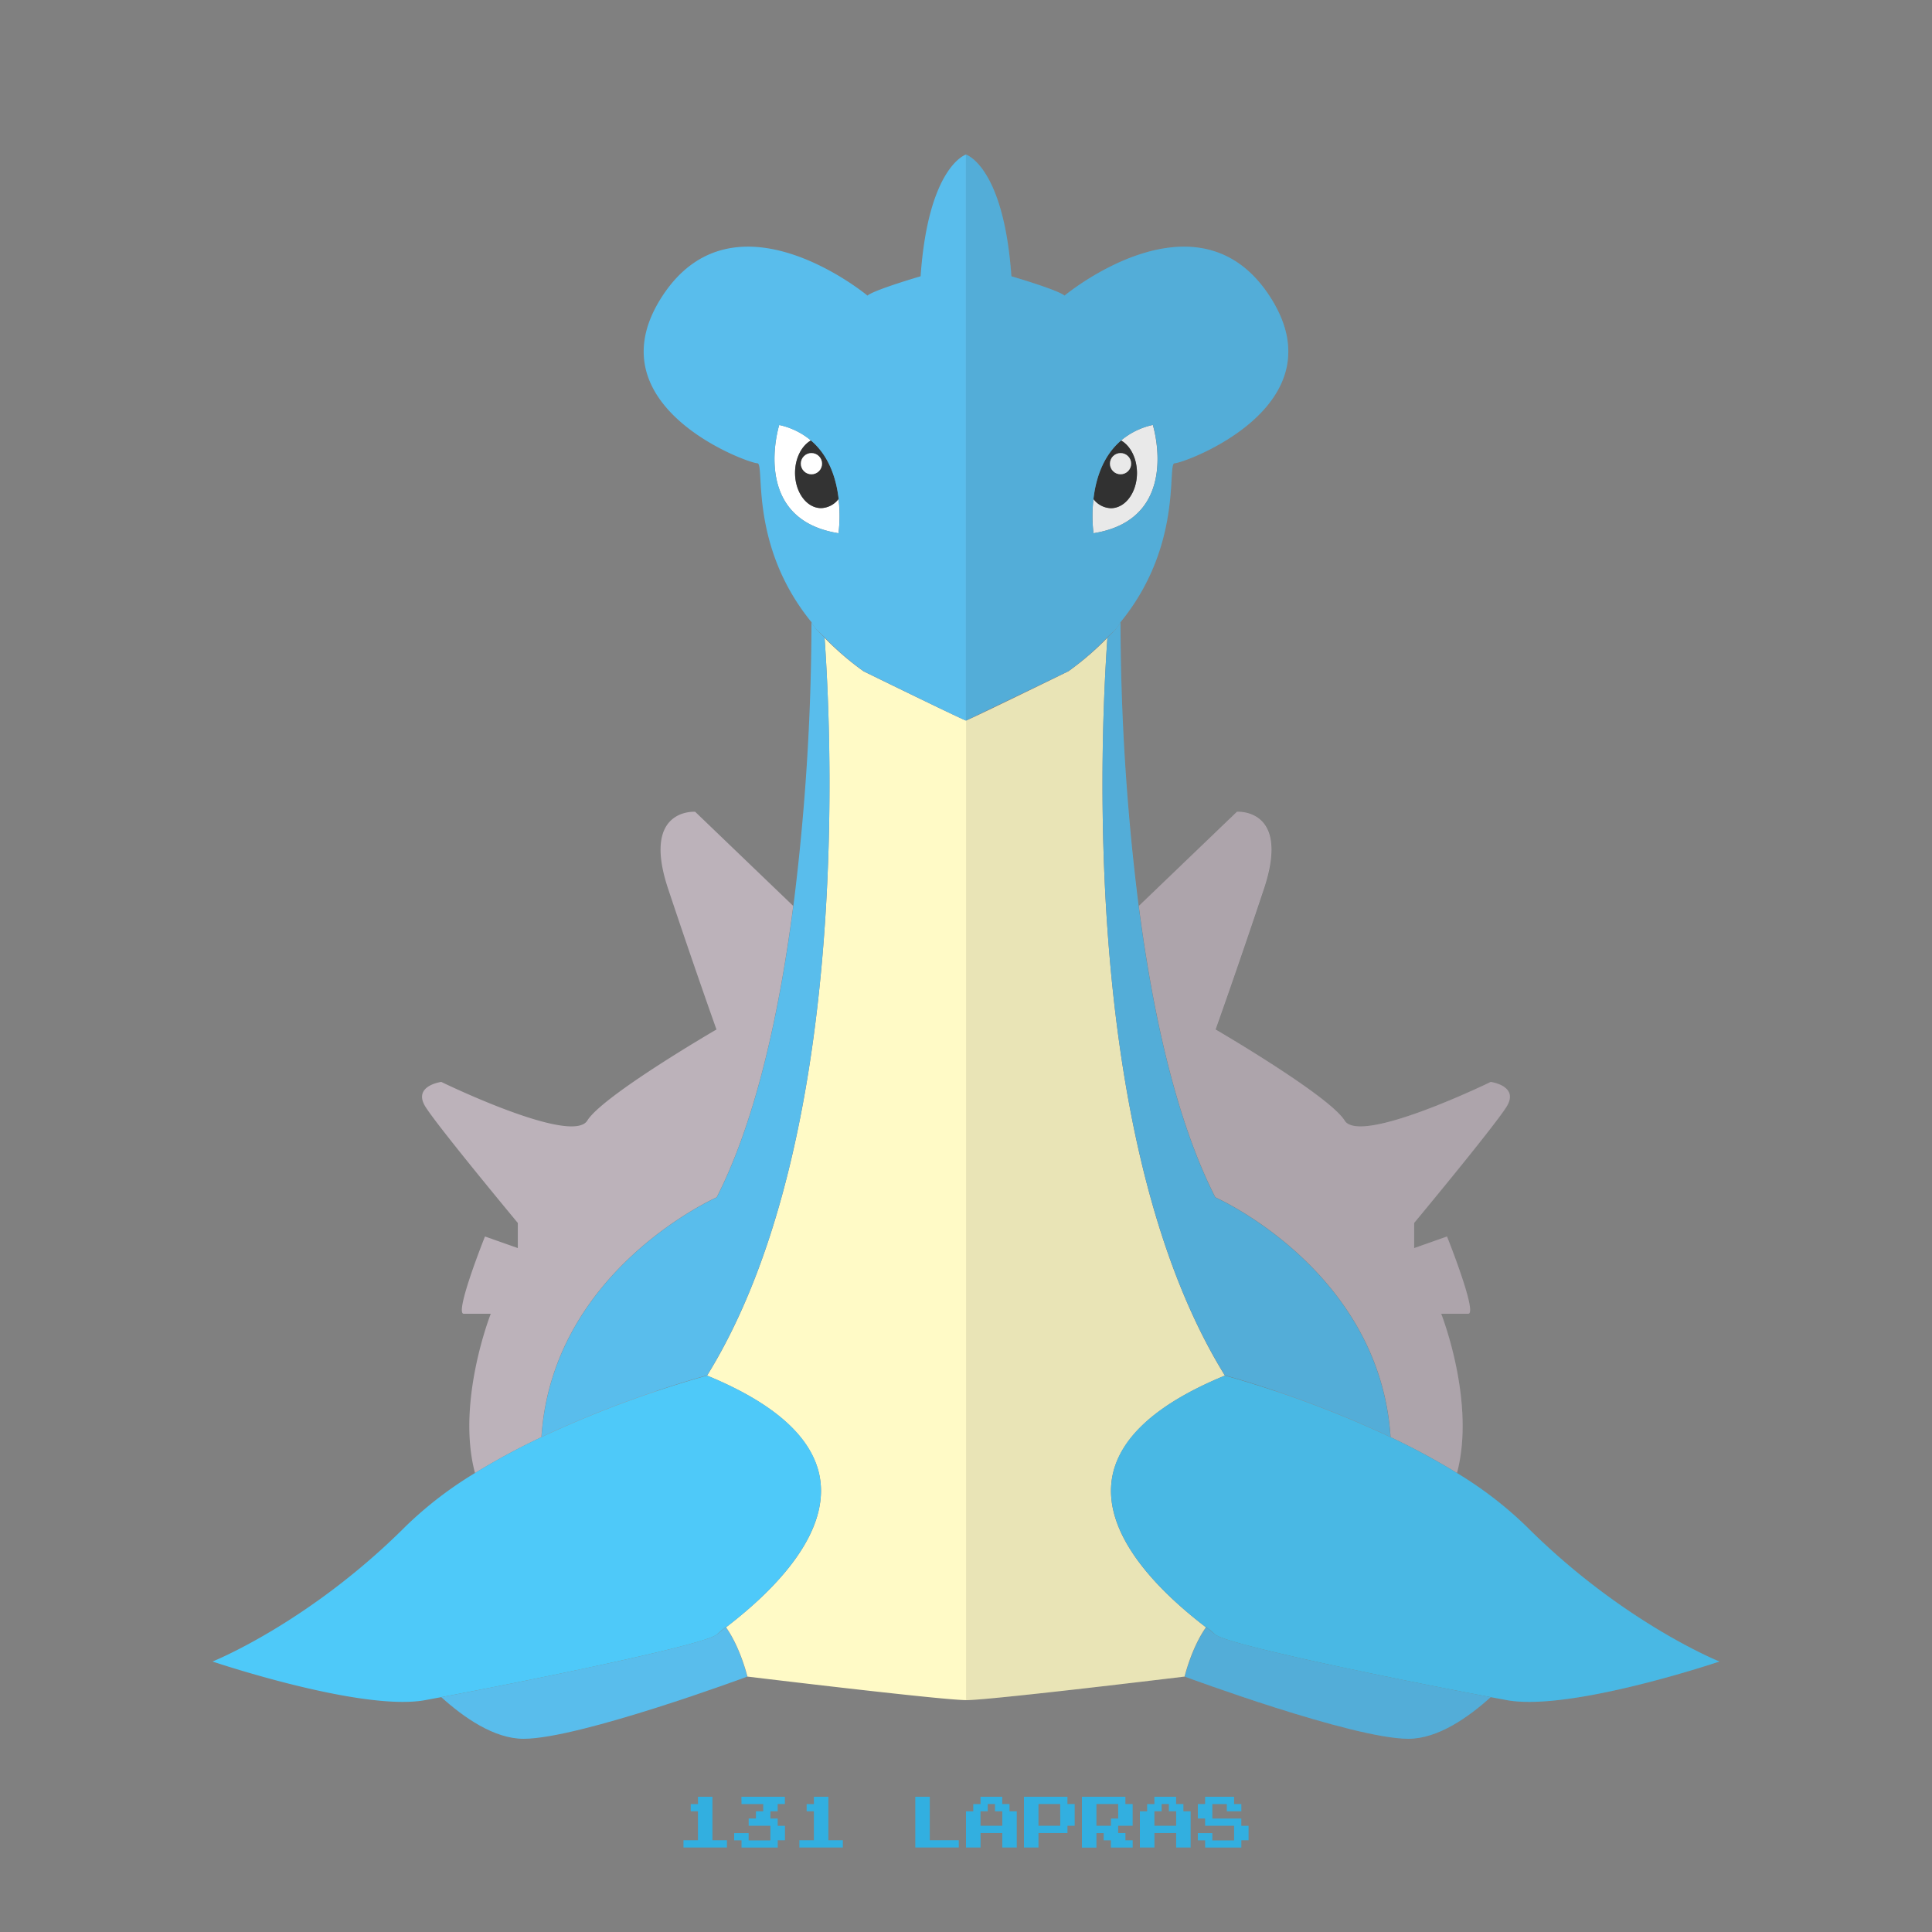 <?xml version="1.0" ?><svg id="pkflt" viewBox="0 0 500 500" xmlns="http://www.w3.org/2000/svg"><rect x="0" y="0" width="500" height="500" fill="#808080" stroke="none"/><defs><style>.cls-1{fill:none;}.cls-2{fill:#fff;}.cls-3{fill:#333;}.cls-4{fill:#fffac6;}.cls-5{fill:#59bdec;}.cls-6{fill:#bcb2ba;}.cls-7{fill:#4ec9f9;}.cls-8{opacity:0.1;}.cls-9{fill:#1a1a1a;}.cls-10{fill:#32afe0;}</style></defs><title/><path class="cls-1" d="M209.87,114a19,19,0,0,0-8.2-4S194,134.33,217,138a37,37,0,0,0,0-8.89C216.47,124.1,214.69,118.06,209.87,114Z"/><path class="cls-2" d="M212.5,131.5c-3.73,0-6.75-4.08-6.75-9.12,0-3.77,1.7-7,4.11-8.4a19,19,0,0,0-8.2-4S194,134.33,217,138a37,37,0,0,0,0-8.89A5.89,5.89,0,0,1,212.5,131.5Z"/><path class="cls-3" d="M205.76,122.38c0,5,3,9.12,6.75,9.12a5.89,5.89,0,0,0,4.54-2.39c-0.57-5-2.35-11.05-7.17-15.14C207.45,115.36,205.76,118.6,205.76,122.38Zm4.24-5.11a2.74,2.74,0,1,1-2.74,2.74A2.74,2.74,0,0,1,210,117.26Z"/><circle class="cls-2" cx="210" cy="120" r="2.74"/><path class="cls-1" d="M209.87,114a19,19,0,0,0-8.2-4S194,134.33,217,138a37,37,0,0,0,0-8.89C216.47,124.1,214.69,118.06,209.87,114Z"/><path class="cls-4" d="M214.67,201.75c0-15.9-.72-28.84-1.26-36.66h0C213.94,172.87,214.63,185.82,214.67,201.75Z"/><path class="cls-5" d="M187.86,421.16c-1.19.92-2,1.55-2.36,1.84-3.09,2.78-51.17,12.44-71.3,16.22C120,444.47,127.87,450,135.5,450c14.5,0,57.89-16.09,57.89-16.09S191.61,426.45,187.86,421.16Z"/><path class="cls-1" d="M169.83,360l0,0.08c8-2.68,13.21-4.06,13.21-4.06,26.86-43.41,31.77-110.21,31.67-154.25,0.09,44.05-4.83,110.8-31.67,154.17C183,355.92,177.77,357.31,169.83,360Z"/><path class="cls-1" d="M214.67,201.75c0-15.9-.72-28.84-1.26-36.66h0C213.94,172.87,214.63,185.82,214.67,201.75Z"/><path class="cls-6" d="M169.79,360.06l0-.08a275.26,275.26,0,0,0-29.67,11.88c2.85-43.23,45.35-62,45.35-62,10.38-20.35,16.37-48.81,19.82-75.4l-25.38-24.37s-14-1.06-7,19.94,12.51,36.4,12.51,36.4S156,283.52,152,290s-37.8-10-37.8-10-7.55,1-4.05,6.5,23.86,30,23.86,30V323l-8.5-3s-8,20-5.5,20h7s-9,22.81-4.08,41.22a178.11,178.11,0,0,1,17.24-9.31A273.39,273.39,0,0,1,169.79,360.06Z"/><path class="cls-4" d="M223.5,173.75a72.58,72.58,0,0,1-6.73-5.42c-1.18-1.07-2.32-2.15-3.36-3.24,0.54,7.82,1.23,20.76,1.26,36.66,0.1,44-4.81,110.85-31.67,154.25,19,7.83,27,16.74,29,25.46,3.86,17.41-16.77,34-24.1,39.69,3.75,5.29,5.53,12.75,5.53,12.75,11.86,1.43,51.1,6.09,56.61,6.09V186.5C247.5,185.5,223.5,173.75,223.5,173.75Z"/><path class="cls-7" d="M212,381.46c-1.93-8.72-10-17.64-29-25.46,0,0-5.24,1.39-13.21,4.06a273.39,273.39,0,0,0-29.64,11.86,178.11,178.11,0,0,0-17.24,9.31A99.37,99.37,0,0,0,105,395c-25,25-50,35-50,35s38.5,13,55,10l4.2-.78c20.14-3.78,68.22-13.44,71.3-16.22,0,0,.86-0.74,2.25-2l0.12,0.16C195.19,415.51,215.82,398.88,212,381.46Z"/><path class="cls-7" d="M185.5,423c0.33-.29,1.17-0.93,2.36-1.84l-0.12-.16C186.36,422.26,185.5,423,185.5,423Z"/><path class="cls-1" d="M209.87,114a19,19,0,0,0-8.2-4S194,134.33,217,138a37,37,0,0,0,0-8.89C216.47,124.1,214.69,118.06,209.87,114Z"/><path class="cls-5" d="M205.32,234.49c-3.45,26.59-9.44,55-19.82,75.4,0,0-42.5,18.74-45.35,62A275.26,275.26,0,0,1,169.83,360c7.95-2.68,13.17-4.06,13.17-4.06,26.83-43.37,31.76-110.12,31.67-154.17,0-15.93-.73-28.88-1.27-36.67h0V165c-1.22-1.28-2.35-2-3.39-4h0A595.8,595.8,0,0,1,205.32,234.49Z"/><path class="cls-5" d="M238.25,71.5s-12,3.5-13.75,5c0,0-34.25-28.5-53,0s22,43.39,24.5,43.39c2.06,0-2.33,21.11,14,41.11,1,2,2.17,2.63,3.39,3.91,1,1.09,2.19,2.23,3.37,3.31a72.9,72.9,0,0,0,6.73,5.48s24,11.78,26.5,12.78V40S240.25,43,238.25,71.5ZM217,138c-23-3.67-15.33-28-15.33-28a19,19,0,0,1,8.2,4c4.82,4.08,6.6,10.13,7.17,15.14A37,37,0,0,1,217,138Z"/><path class="cls-1" d="M290.13,114a19,19,0,0,1,8.2-4S306,134.33,283,138a37,37,0,0,1,0-8.89C283.53,124.1,285.31,118.06,290.13,114Z"/><path class="cls-2" d="M287.5,131.5c3.73,0,6.75-4.08,6.75-9.12,0-3.77-1.7-7-4.11-8.4a19,19,0,0,1,8.2-4S306,134.33,283,138a37,37,0,0,1,0-8.89A5.89,5.89,0,0,0,287.5,131.5Z"/><path class="cls-3" d="M290.13,114c-4.82,4.08-6.6,10.13-7.17,15.14a5.89,5.89,0,0,0,4.54,2.39c3.73,0,6.75-4.08,6.75-9.12C294.24,118.6,292.55,115.36,290.13,114Zm2.61,6a2.74,2.74,0,1,1-2.74-2.74A2.74,2.74,0,0,1,292.74,120Z"/><circle class="cls-2" cx="290" cy="120" r="2.74"/><path class="cls-1" d="M290.13,114a19,19,0,0,1,8.2-4S306,134.33,283,138a37,37,0,0,1,0-8.89C283.53,124.1,285.31,118.06,290.13,114Z"/><path class="cls-4" d="M285.33,201.75c0-15.9.72-28.84,1.26-36.66h0C286.06,172.87,285.37,185.82,285.33,201.75Z"/><path class="cls-5" d="M312.14,421.16c1.19,0.92,2,1.55,2.36,1.84,3.09,2.78,51.17,12.44,71.3,16.22C380,444.47,372.13,450,364.5,450c-14.5,0-57.89-16.09-57.89-16.09S308.39,426.45,312.14,421.16Z"/><path class="cls-1" d="M330.17,360l0,0.08C322.24,357.39,317,356,317,356c-26.86-43.41-31.77-110.21-31.67-154.25-0.09,44.05,4.83,110.8,31.67,154.17C317,355.92,322.23,357.31,330.17,360Z"/><path class="cls-1" d="M285.33,201.75c0-15.9.72-28.84,1.26-36.66h0C286.06,172.87,285.37,185.82,285.33,201.75Z"/><path class="cls-6" d="M330.21,360.06l0-.08a275.26,275.26,0,0,1,29.67,11.88c-2.85-43.23-45.35-62-45.35-62-10.38-20.35-16.37-48.81-19.82-75.4l25.38-24.37s14-1.06,7,19.94-12.51,36.4-12.51,36.4S344,283.52,348,290s37.8-10,37.8-10,7.55,1,4.05,6.5-23.86,30-23.86,30V323l8.5-3s8,20,5.5,20h-7s9,22.81,4.08,41.22a178.11,178.11,0,0,0-17.24-9.31A273.39,273.39,0,0,0,330.21,360.06Z"/><path class="cls-4" d="M276.5,173.75a72.58,72.58,0,0,0,6.73-5.42c1.18-1.07,2.32-2.15,3.36-3.24-0.54,7.82-1.23,20.76-1.26,36.66-0.1,44,4.81,110.85,31.67,154.25-19,7.83-27,16.74-29,25.46-3.86,17.41,16.77,34,24.1,39.69-3.75,5.29-5.53,12.75-5.53,12.75C294.75,435.33,255.51,440,250,440V186.5C252.5,185.5,276.5,173.75,276.5,173.75Z"/><path class="cls-7" d="M288,381.46c1.93-8.72,10-17.64,29-25.46,0,0,5.24,1.39,13.21,4.06a273.39,273.39,0,0,1,29.64,11.86,178.11,178.11,0,0,1,17.24,9.31A99.37,99.37,0,0,1,395,395c25,25,50,35,50,35s-38.5,13-55,10l-4.2-.78c-20.14-3.78-68.22-13.44-71.3-16.22,0,0-.86-0.74-2.25-2l-0.12.16C304.81,415.51,284.18,398.88,288,381.46Z"/><path class="cls-7" d="M314.5,423c-0.33-.29-1.17-0.93-2.36-1.84l0.12-.16C313.64,422.26,314.5,423,314.5,423Z"/><path class="cls-1" d="M290.13,114a19,19,0,0,1,8.2-4S306,134.33,283,138a37,37,0,0,1,0-8.89C283.53,124.1,285.31,118.06,290.13,114Z"/><path class="cls-5" d="M294.68,234.49c3.45,26.59,9.44,55,19.82,75.4,0,0,42.5,18.74,45.35,62A275.26,275.26,0,0,0,330.17,360c-7.95-2.68-13.17-4.06-13.17-4.06-26.83-43.37-31.76-110.12-31.67-154.17,0-15.93.73-28.88,1.27-36.67h0V165c1.22-1.28,2.35-2,3.39-4h0A595.8,595.8,0,0,0,294.68,234.49Z"/><path class="cls-5" d="M250,40V186.47c2-1,26.5-12.78,26.5-12.78a72.9,72.9,0,0,0,6.73-5.48c1.19-1.08,2.33-2.21,3.37-3.31C287.83,163.63,289,163,290,161c16.33-20,11.94-41.11,14-41.11,2.5,0,43.25-14.89,24.5-43.39s-53,0-53,0c-1.75-1.5-13.75-5-13.75-5C259.75,43,250,40,250,40Zm33,89.11c0.57-5,2.35-11.05,7.17-15.14a19,19,0,0,1,8.2-4S306,134.33,283,138A37,37,0,0,1,283,129.11Z"/><g class="cls-8"><path class="cls-9" d="M395,395a99.37,99.37,0,0,0-17.92-13.78C382,362.81,373,340,373,340h7c2.5,0-5.5-20-5.5-20l-8.5,3v-6.5s20.36-24.5,23.86-30-4.05-6.5-4.05-6.5S352,296.52,348,290s-33.49-23.55-33.49-23.55,5.51-15.4,12.51-36.4-7-19.94-7-19.94l-25.38,24.37A595.8,595.8,0,0,1,290,161h0c-1,2-2.17,2.69-3.39,4v0.12c-1,1.09-2.18,2.17-3.36,3.24a72.58,72.58,0,0,1-6.73,5.42s-24,11.75-26.5,12.75V440c5.51,0,44.75-4.67,56.61-6.09,0,0,43.39,16.09,57.89,16.09,7.63,0,15.53-5.53,21.3-10.78L390,440c16.5,3,55-10,55-10S420,420,395,395Z"/><path class="cls-9" d="M304,119.89c2.5,0,43.25-14.89,24.5-43.39s-53,0-53,0c-1.75-1.5-13.75-5-13.75-5C259.75,43,250,40,250,40V186.47c2-1,26.5-12.78,26.5-12.78a72.9,72.9,0,0,0,6.73-5.48c1.19-1.08,2.33-2.21,3.37-3.31C287.83,163.63,289,163,290,161,306.33,141,301.94,119.89,304,119.89Z"/></g><path class="cls-10" d="M180.63,465.94V465h3.75v11.25h3.75v1.88H176.88v-1.87h3.75v-7.5h-1.87v-1.87h1.88v-0.94Z"/><path class="cls-10" d="M191.88,465.94V465h11.25v1.88h-1.87v1.88h-1.87v1.88h1.88v1.88h1.88v3.75h-1.87v1.88h-9.37v-1.87H190v-1.87h3.75v1.88h5.63V472.5h-5.62v-1.87h1.88v-1.87h1.88v-1.87h-5.62v-0.94Z"/><path class="cls-10" d="M210.63,465.94V465h3.75v11.25h3.75v1.88H206.88v-1.87h3.75v-7.5h-1.87v-1.87h1.88v-0.94Z"/><path class="cls-10" d="M236.88,471.56V465h3.75v11.25h7.5v1.88H236.88v-6.56Z"/><path class="cls-10" d="M253.75,465.94V465h5.63v1.88h1.88v1.88h1.88v9.38h-3.75v-3.75h-5.62v3.75H250v-9.37h1.88v-1.87h1.88v-0.94Zm3.75,1.88v-0.94h-1.87v1.88h-1.87v3.75h5.63v-3.75H257.5v-0.94Z"/><path class="cls-10" d="M265,471.56V465h11.25v1.88h1.88v5.63h-1.87v1.88h-7.5v3.75H265v-6.56Zm9.38-1.87v-2.81h-5.62v5.63h5.63v-2.81Z"/><path class="cls-10" d="M280,471.56V465h11.25v1.88h1.88v5.63h-3.75v1.88h1.88v1.88h1.88v1.88H287.5v-1.87h-1.87v-1.87h-1.87v3.75H280v-6.56Zm9.38-2.81v-1.87h-5.62v5.63h3.75v-1.87h1.88v-1.87Z"/><path class="cls-10" d="M298.75,465.94V465h5.63v1.88h1.88v1.88h1.88v9.38h-3.75v-3.75h-5.62v3.75H295v-9.37h1.88v-1.87h1.88v-0.94Zm3.75,1.88v-0.94h-1.87v1.88h-1.87v3.75h5.63v-3.75H302.5v-0.94Z"/><path class="cls-10" d="M311.88,465.94V465h7.5v1.88h1.88v1.88H317.5v-1.87h-3.75v3.75h7.5v1.88h1.88v3.75h-1.87v1.88h-9.37v-1.87H310v-1.87h3.75v1.88h5.63V472.5h-7.5v-1.87H310v-3.75h1.88v-0.94Z"/></svg>